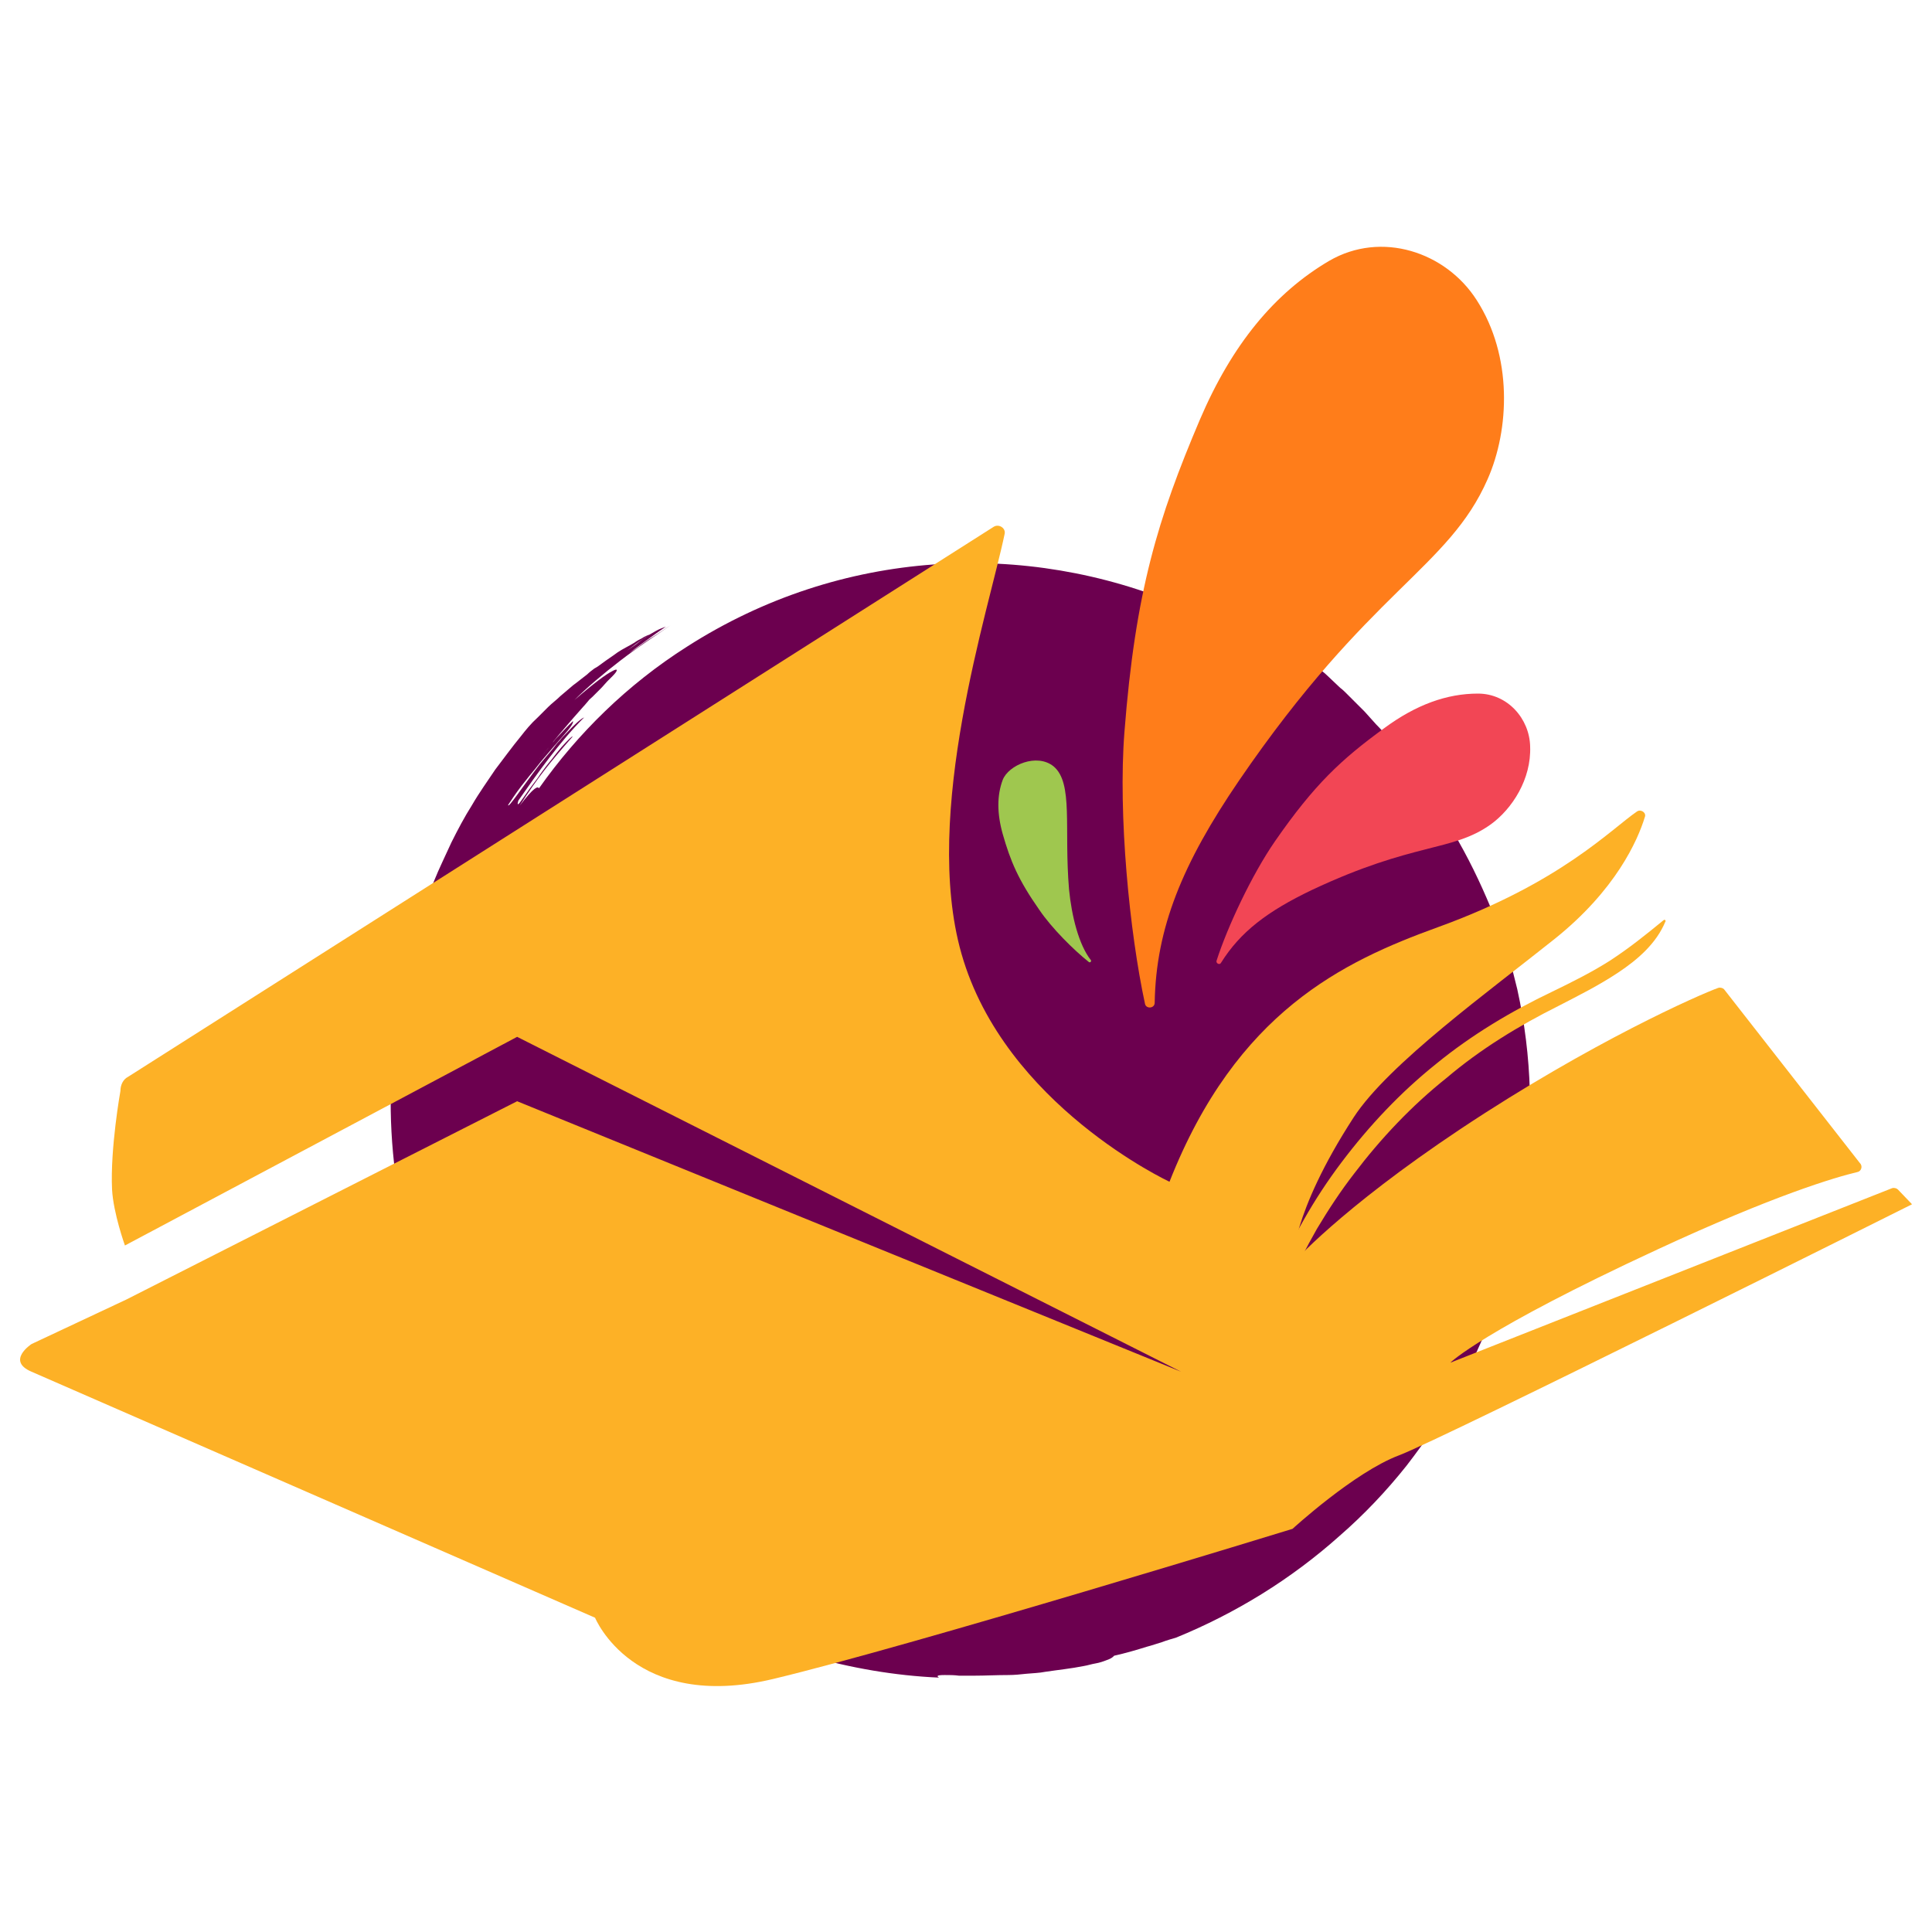 <?xml version="1.0" encoding="utf-8"?>
<!-- Generator: Adobe Illustrator 25.4.1, SVG Export Plug-In . SVG Version: 6.00 Build 0)  -->
<svg version="1.1" id="Layer_1" xmlns="http://www.w3.org/2000/svg" xmlns:xlink="http://www.w3.org/1999/xlink" x="0px" y="0px"
	 viewBox="0 0 300 300" style="enable-background:new 0 0 300 300;" xml:space="preserve">
<style type="text/css">
	.st0{fill:#6C004F;}
	.st1{fill:#FDB126;}
	.st2{fill:#FF7D1A;}
	.st3{fill:#F24655;}
	.st4{fill:#9FC74F;}
</style>
<g>
	<g>
		<path class="st0" d="M235.6,153.6l-0.4-1.6l-0.2-0.8l-0.2-0.8c-0.3-1.1-0.7-2.1-1-3.2c-0.8-2.1-1.5-4.2-2.3-6.2
			c-1.7-4.1-3.6-8-5.8-11.7c-1.5-2.8-3.4-5.6-5.3-8.5c-0.5-0.7-1-1.4-1.6-2.1c-0.5-0.7-1-1.4-1.6-2.1c-1.1-1.4-2.2-2.8-3.5-4.1
			c-0.6-0.7-1.2-1.3-1.8-2c-0.6-0.6-1.3-1.3-1.9-1.9c-0.3-0.3-0.6-0.6-0.9-0.9c-0.3-0.3-0.6-0.6-1-0.9c-0.6-0.6-1.3-1.2-1.9-1.8
			c-0.6-0.6-1.3-1.1-2-1.6c-0.7-0.5-1.3-1.1-2-1.6c-0.7-0.5-1.3-1-2-1.4c-0.3-0.2-0.6-0.5-1-0.7c-0.3-0.2-0.7-0.4-1-0.6
			c0.1,0.7-1.3,0.1-3.6-0.8c-0.6-0.2-1.2-0.5-1.8-0.8c-0.7-0.3-1.3-0.6-2.1-0.9c-1.4-0.5-2.9-1.2-4.5-1.7c-0.8-0.3-1.5-0.5-2.2-0.7
			c-0.2,0-0.3-0.1-0.5-0.1c-24.2-10.3-52.9-9-76.8,6.3c-9.3,5.9-17,13.5-23,22c0,0,0,0,0,0c-0.2-0.3-0.7-0.3-3,2.7
			c2.9-4.5,4.6-6.6,8.2-10.7c0-0.2-0.7,0.5-1.7,1.6c-0.5,0.6-1,1.2-1.6,2c-0.6,0.7-1.2,1.5-1.7,2.2c-0.5,0.8-1.1,1.5-1.6,2.2
			c-0.5,0.7-0.9,1.3-1.2,1.7c-0.6,0.9-0.9,1.1-0.6,0.2c3-4.3,6.4-9.1,10.2-12.9c-0.5,0.2-1.5,1.1-2.8,2.5c-0.3,0.3-0.7,0.7-1,1.1
			c-0.4,0.4-0.7,0.8-1,1.2c-0.7,0.8-1.4,1.7-2.1,2.5c-2.7,3.5-4.9,6.9-4.9,6.3c0.4-0.6,1.1-1.7,2.1-3c0.5-0.6,1-1.3,1.6-2
			c0.6-0.7,1.1-1.4,1.7-2.1c1.2-1.4,2.3-2.7,3.2-3.7c0.9-1,1.5-1.8,1.5-2.2c0-0.1-0.9,0.8-2.1,2.1c-0.3,0.3-0.6,0.6-0.9,1
			c-0.3,0.3-0.6,0.7-0.9,1.1c-0.6,0.7-1.1,1.4-1.5,1.9c0.6-0.8,1.3-1.7,1.9-2.4c0.6-0.8,1.2-1.5,1.8-2.2c1.2-1.4,2.3-2.7,3.3-3.8
			c0.3-0.3,0.5-0.6,0.7-0.8c0.2-0.3,0.5-0.5,0.7-0.7c0.5-0.5,0.9-0.9,1.3-1.3c0.4-0.4,0.7-0.8,1-1.1c0.3-0.3,0.6-0.6,0.8-0.8
			c0.9-0.9,0.9-1.3,0-0.8c-1,0.5-2.9,1.9-5.9,4.5c1.9-1.9,4.5-4.1,7.1-6.1c1.3-1,2.7-2,4-2.9c1.3-0.9,2.7-1.8,3.8-2.6c0,0,0,0,0,0
			c-0.6,0.4-1.3,0.9-2.1,1.4c-0.8,0.5-1.6,1-2.4,1.6c-0.6,0.5-1.3,0.9-1.9,1.3c1.9-1.4,3.8-2.8,5.7-4.1c-0.5,0.2-1.1,0.4-1.6,0.7
			c-0.5,0.3-1.1,0.6-1.6,1c-0.5,0.3-1,0.7-1.5,1.1c-1,0.7-2.1,1.4-3.1,2.3c0.8-0.7,1.7-1.3,2.6-2c0.9-0.7,1.8-1.3,2.7-1.9
			c-0.4,0.2-0.8,0.3-1.2,0.6c-0.4,0.2-0.8,0.4-1.2,0.7c-0.8,0.5-1.7,0.9-2.6,1.5c-0.8,0.6-1.6,1.1-2.4,1.7c-0.4,0.3-0.8,0.6-1.2,0.8
			c-0.4,0.3-0.8,0.6-1.1,0.9c-0.8,0.6-1.5,1.2-2.2,1.7c-0.7,0.6-1.4,1.2-2,1.7c-0.6,0.6-1.3,1.1-1.9,1.7c-0.6,0.6-1.1,1.1-1.6,1.6
			c-1.1,1-1.9,2-2.6,2.9c-1.4,1.7-2.7,3.5-4,5.2c-1.2,1.8-2.5,3.6-3.6,5.5c-1.2,1.9-2.2,3.8-3.2,5.8c-0.9,2-1.9,4-2.7,6l-0.6,1.5
			c-0.2,0.5-0.4,1-0.6,1.6c-0.4,1-0.8,2.1-1.1,3.1l-1,3.2c-0.3,1.1-0.6,2.1-0.8,3.2c-1,4.3-1.9,8.6-2.2,13.1
			c-0.9,8.8-0.4,17.7,1.4,26.4c1.8,8.7,4.8,17.1,9.1,24.9c0.3-0.1-0.3-1.9,1.2,0.6c0.6,1,1.2,1.9,1.8,2.9c0.3,0.5,0.6,0.9,0.8,1.4
			c0.3,0.5,0.6,0.9,0.9,1.3c0.6,0.9,1.1,1.8,1.7,2.7c0.6,0.9,1.2,1.7,1.8,2.6l0.9,1.3c0.3,0.4,0.6,0.8,0.9,1.2
			c0.6,0.8,1.3,1.7,2,2.5c1.4,1.6,2.9,3.3,4.6,4.8c0.3,0,0.6,0.1,0.8,0.1c4.9,5.1,10.7,9.8,17.2,13.8c6.1,3.5,12.6,6.1,19.2,8.1
			c6.7,1.9,13.5,3.1,20.4,3.4c-0.3-0.2-0.5-0.4,0.9-0.4c0.7,0,1.5,0,2.2,0.1c0.8,0,1.6,0,2.4,0c1.7,0,3.4-0.1,5.3-0.1
			c0.9,0,1.9-0.1,2.8-0.2c1-0.1,1.9-0.1,2.9-0.3c2-0.3,4-0.5,6-0.9c0.6-0.1,1.2-0.3,1.8-0.4c0.6-0.1,1.2-0.3,1.7-0.5
			c0.9-0.3,1.1-0.6,1.2-0.7c1.8-0.4,3.5-0.9,5.1-1.4c0.8-0.2,1.6-0.5,2.3-0.7c0.8-0.3,1.5-0.5,2.2-0.7c9.3-3.8,17.9-9.1,25.4-15.8
			c3.8-3.3,7.3-7,10.4-10.9c3.1-4,5.9-8.2,8.4-12.7c4.8-8.9,8.2-18.8,9.7-29C238.2,174.6,237.9,164,235.6,153.6z"/>
	</g>
	<g>
		<g>
			<path class="st1" d="M296.9,187c0,0-72.8,36.4-79.7,39c-6.9,2.6-16.5,11.4-16.5,11.4s-58.9,18.1-80.6,23.3
				c-21.7,5.2-27.7-9.5-27.7-9.5L4.9,213c-4-1.7,0-4.3,0-4.3l14.7-6.9L80.3,171L183.4,213L80.3,161l-60.9,32.4c0,0-1.8-5-2-8.7
				c-0.3-6.4,1.3-15.3,1.3-15.3c0-0.9,0.4-1.8,1.2-2.2l134.4-85.4c0.8-0.5,1.9,0.2,1.7,1.1c-2.4,11.6-12.9,43.5-6.7,65.2
				c6.7,23.5,32.3,35.4,32.3,35.4c10.4-26.4,27-34.2,41.6-39.5c19.1-6.9,26.9-15.2,31-18c0.6-0.4,1.5,0.2,1.2,0.9
				c-1.1,3.6-4.5,11.3-14,18.9c-10,8-25.8,19.4-31.2,27.7c-9.8,15.1-9.5,22.7-9.5,22.7s7.2-8.3,26.1-20.9
				c20.3-13.5,37.2-20.9,40-21.9c0.3-0.1,0.7,0,0.9,0.2l21.1,27c0.5,0.5,0.2,1.3-0.4,1.4c-3.4,0.8-12.9,3.6-31,12
				c-27.2,12.6-32.2,17.6-32.2,17.6l68.6-27.1c0.3-0.1,0.7,0,0.9,0.2L296.9,187z"/>
		</g>
		<g>
			<path class="st1" d="M197.8,199c2.7-6.6,6.2-12.8,10.5-18.5c4.3-5.7,9.2-10.9,14.7-15.3c5.5-4.5,11.7-8.2,18-11.2
				c3.1-1.5,6.3-3.1,9.1-4.9c2.9-1.9,5.4-3.9,8.2-6.2c0.1-0.1,0.2-0.1,0.3,0c0,0.1,0.1,0.1,0,0.2c-1.4,3.4-4.3,5.9-7.3,7.9
				c-3,2-6.2,3.6-9.3,5.2c-6.2,3.1-12.1,6.7-17.4,11.2c-5.4,4.3-10.2,9.4-14.3,14.8c-2.1,2.7-4,5.6-5.8,8.6c-1.7,3-3.3,6.1-4.7,9.2
				l0,0c-0.3,0.6-0.9,0.8-1.5,0.5C197.8,200.2,197.6,199.6,197.8,199z"/>
		</g>
		<g>
			<path class="st2" d="M186.3,65.2c5-11.7,11.6-19.7,20.1-24.7c8.1-4.7,18.1-1.4,22.9,6.1c5.6,8.7,5.1,20.1,1.7,27.8
				c-6.1,13.9-18.3,17.1-38.6,46.8c-8.8,12.9-12.9,22.9-13.1,34.5c0,0.9-1.3,1-1.5,0.2c-2.4-11.1-4.2-29.4-3.2-42.2
				C176.3,91.8,179.8,80.5,186.3,65.2z"/>
		</g>
		<g>
			<path class="st3" d="M214.9,113.1c5-3.7,9.8-5.4,14.6-5.4c4.6,0,8,3.9,8.1,8.2c0.2,5.1-2.8,9.7-6.1,12.1
				c-6,4.3-11.9,2.7-27.8,10.2c-6.9,3.3-11.1,6.5-14.1,11.3c-0.2,0.4-0.8,0.1-0.7-0.3c1.7-5.3,5.5-13.4,9.1-18.6
				C204.1,121.8,208.3,117.9,214.9,113.1z"/>
		</g>
		<g>
			<path class="st4" d="M155.7,129.5c-0.9-3.2-0.9-6,0-8.4c0.9-2.3,5.3-4.2,7.9-2.1c3.1,2.6,1.6,9.6,2.4,19.1
				c0.4,4.1,1.5,8.6,3.4,11c0.1,0.2-0.1,0.4-0.3,0.3c-2.4-1.9-5.8-5.3-7.7-8.1C158.1,136.6,156.9,133.7,155.7,129.5z"/>
		</g>
		<g>
			<path class="st1" d="M167.3,158.7"/>
		</g>
	</g>
</g>
</svg>

